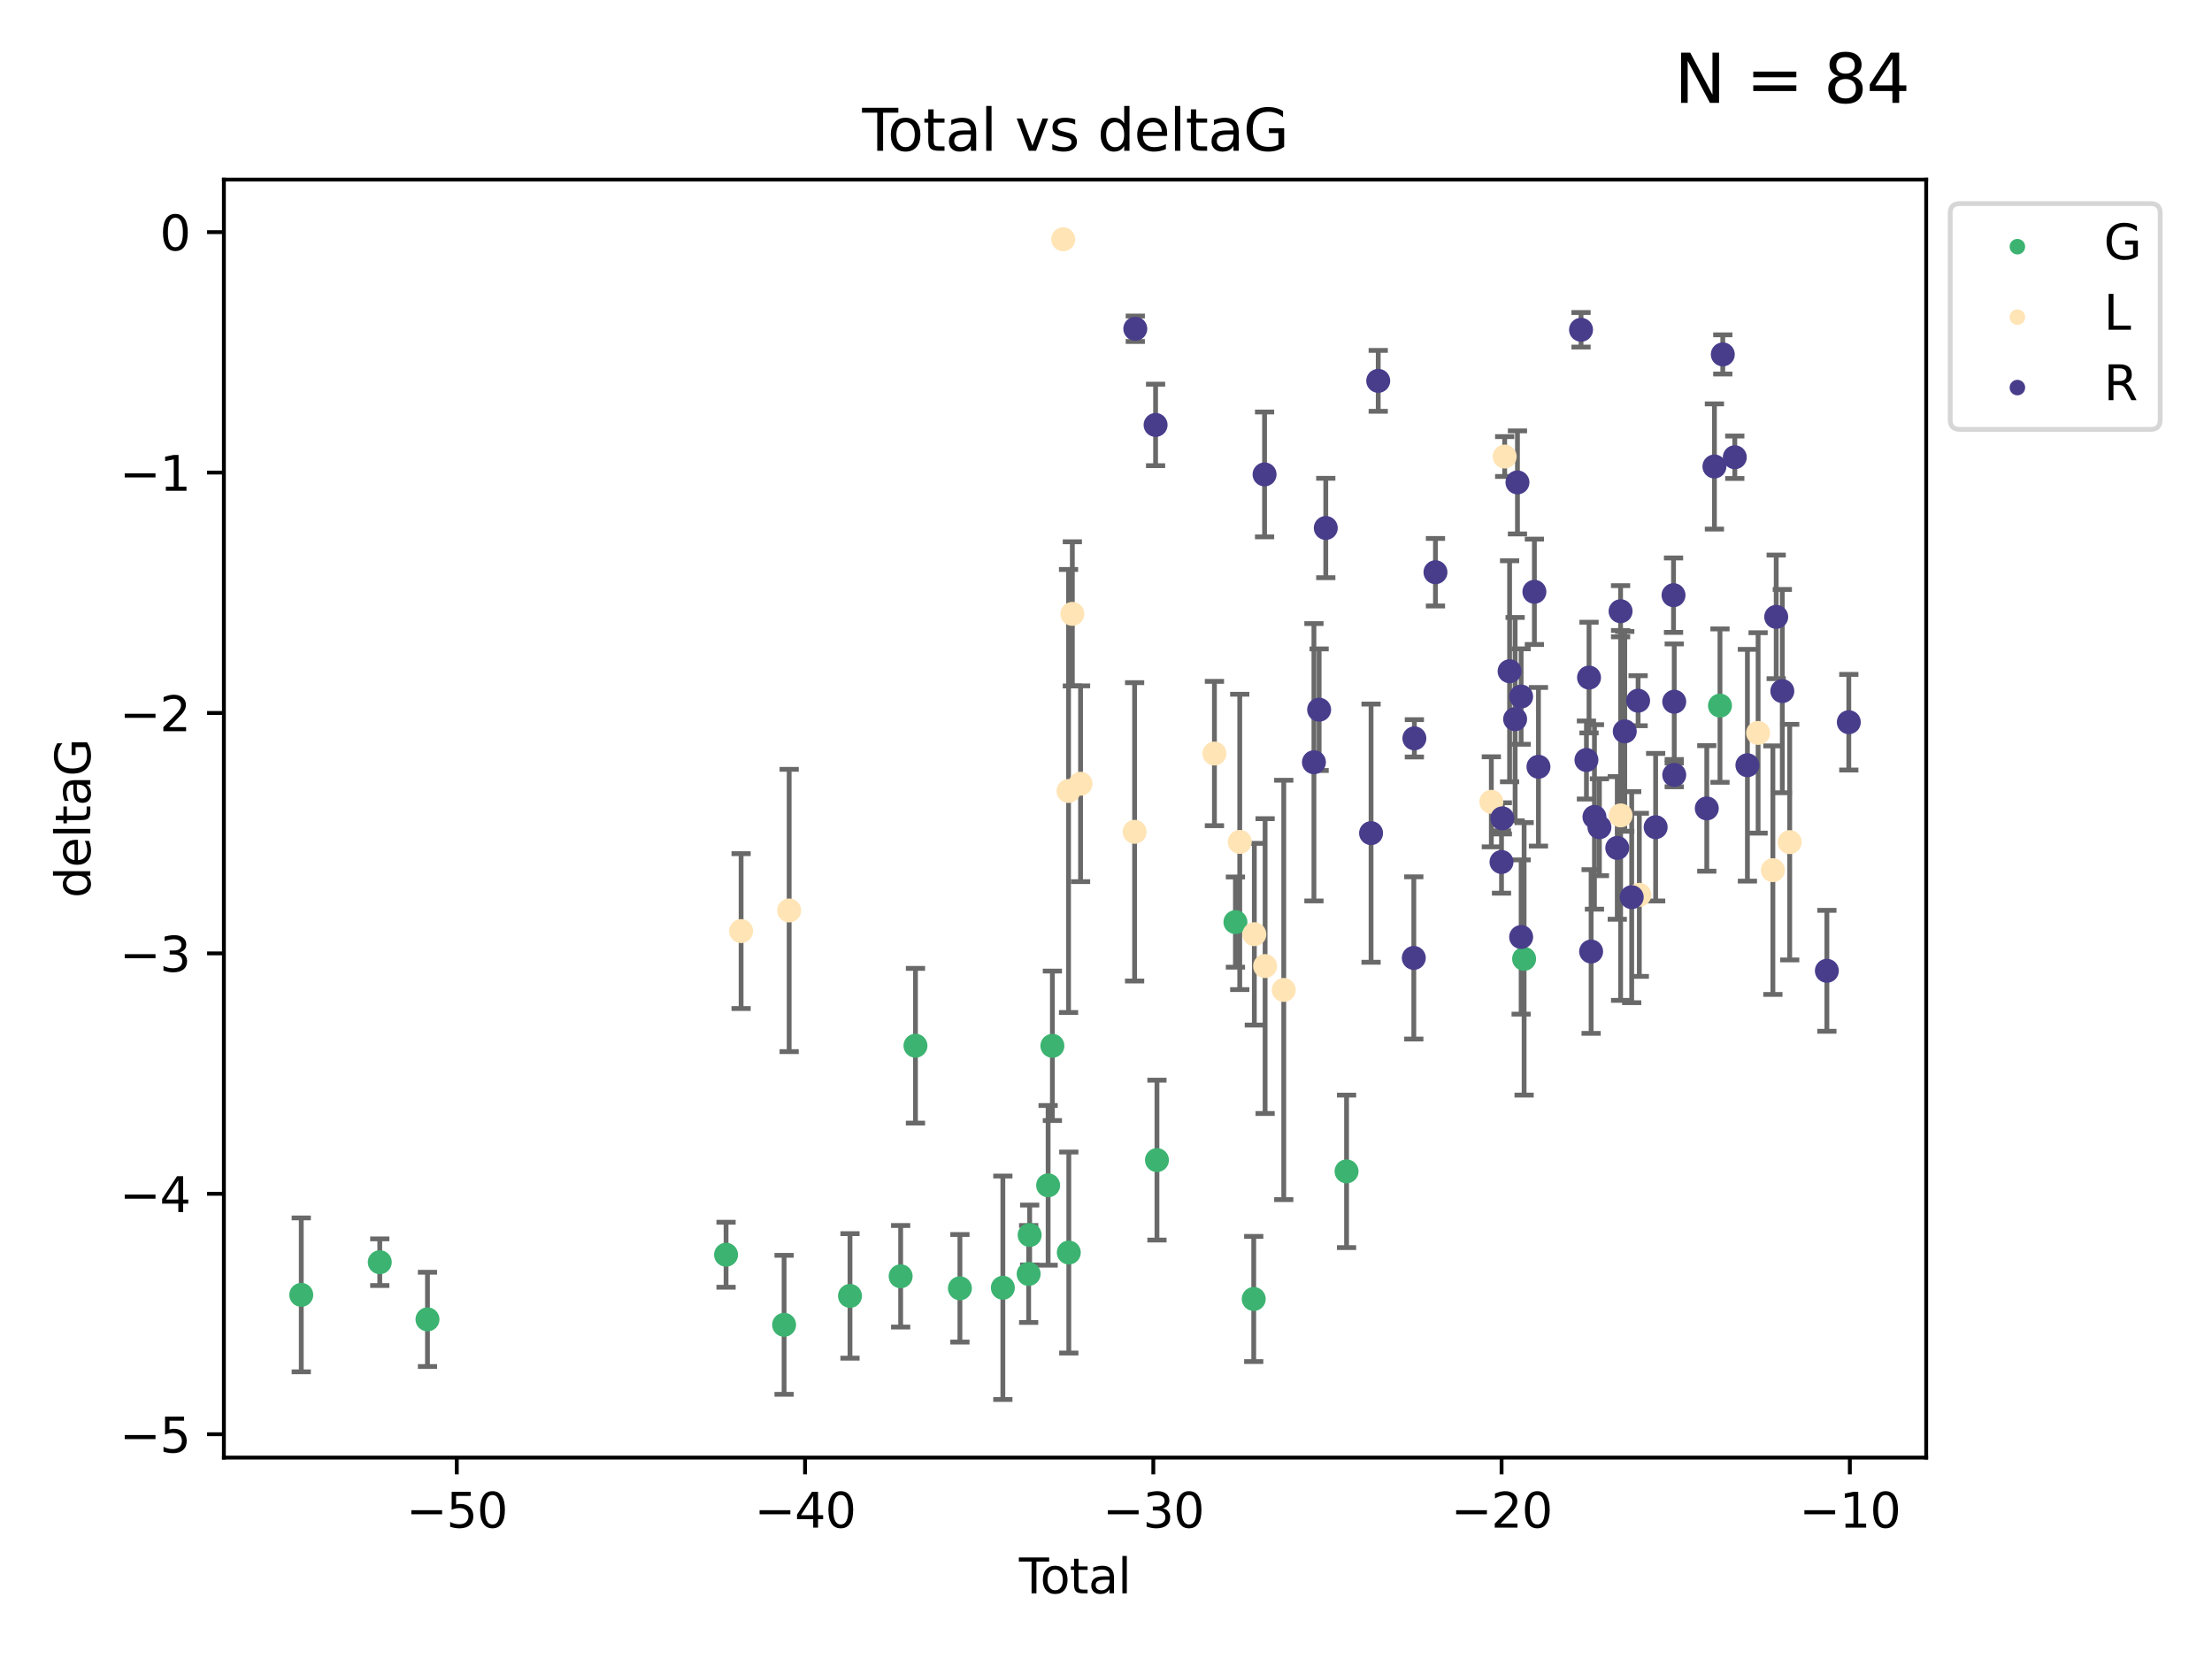 <?xml version="1.0" encoding="utf-8" standalone="no"?>
<!DOCTYPE svg PUBLIC "-//W3C//DTD SVG 1.1//EN"
  "http://www.w3.org/Graphics/SVG/1.1/DTD/svg11.dtd">
<svg xmlns:xlink="http://www.w3.org/1999/xlink" width="460.8pt" height="345.6pt" viewBox="0 0 460.8 345.6" xmlns="http://www.w3.org/2000/svg" version="1.1">
 <defs>
  <style type="text/css">*{stroke-linejoin: round; stroke-linecap: butt}</style>
 </defs>
 <g id="figure_1">
  <g id="patch_1">
   <path d="M 0 345.6 
L 460.8 345.6 
L 460.8 0 
L 0 0 
z
" style="fill: #ffffff"/>
  </g>
  <g id="axes_1">
   <g id="patch_2">
    <path d="M 46.64 303.64 
L 401.26 303.64 
L 401.26 37.411 
L 46.64 37.411 
z
" style="fill: #ffffff"/>
   </g>
   <g id="PathCollection_1">
    <defs>
     <path id="m84b1ea3a88" d="M 0 1.118 
C 0.297 1.118 0.581 1 0.791 0.791 
C 1 0.581 1.118 0.297 1.118 0 
C 1.118 -0.297 1 -0.581 0.791 -0.791 
C 0.581 -1 0.297 -1.118 0 -1.118 
C -0.297 -1.118 -0.581 -1 -0.791 -0.791 
C -1 -0.581 -1.118 -0.297 -1.118 0 
C -1.118 0.297 -1 0.581 -0.791 0.791 
C -0.581 1 -0.297 1.118 0 1.118 
z
" style="stroke: #3cb371"/>
    </defs>
    <g clip-path="url(#pfe3c65b72a)">
     <use xlink:href="#m84b1ea3a88" x="62.759" y="269.743" style="fill: #3cb371; stroke: #3cb371"/>
     <use xlink:href="#m84b1ea3a88" x="79.113" y="262.941" style="fill: #3cb371; stroke: #3cb371"/>
     <use xlink:href="#m84b1ea3a88" x="89.052" y="274.852" style="fill: #3cb371; stroke: #3cb371"/>
     <use xlink:href="#m84b1ea3a88" x="151.25" y="261.384" style="fill: #3cb371; stroke: #3cb371"/>
     <use xlink:href="#m84b1ea3a88" x="163.341" y="275.981" style="fill: #3cb371; stroke: #3cb371"/>
     <use xlink:href="#m84b1ea3a88" x="177.069" y="269.962" style="fill: #3cb371; stroke: #3cb371"/>
     <use xlink:href="#m84b1ea3a88" x="187.623" y="265.873" style="fill: #3cb371; stroke: #3cb371"/>
     <use xlink:href="#m84b1ea3a88" x="190.71" y="217.844" style="fill: #3cb371; stroke: #3cb371"/>
     <use xlink:href="#m84b1ea3a88" x="199.968" y="268.374" style="fill: #3cb371; stroke: #3cb371"/>
     <use xlink:href="#m84b1ea3a88" x="208.913" y="268.264" style="fill: #3cb371; stroke: #3cb371"/>
     <use xlink:href="#m84b1ea3a88" x="214.288" y="265.388" style="fill: #3cb371; stroke: #3cb371"/>
     <use xlink:href="#m84b1ea3a88" x="214.498" y="257.275" style="fill: #3cb371; stroke: #3cb371"/>
     <use xlink:href="#m84b1ea3a88" x="218.344" y="246.928" style="fill: #3cb371; stroke: #3cb371"/>
     <use xlink:href="#m84b1ea3a88" x="219.232" y="217.864" style="fill: #3cb371; stroke: #3cb371"/>
     <use xlink:href="#m84b1ea3a88" x="222.651" y="260.925" style="fill: #3cb371; stroke: #3cb371"/>
     <use xlink:href="#m84b1ea3a88" x="241.015" y="241.67" style="fill: #3cb371; stroke: #3cb371"/>
     <use xlink:href="#m84b1ea3a88" x="257.362" y="192.087" style="fill: #3cb371; stroke: #3cb371"/>
     <use xlink:href="#m84b1ea3a88" x="261.174" y="270.601" style="fill: #3cb371; stroke: #3cb371"/>
     <use xlink:href="#m84b1ea3a88" x="280.512" y="244.017" style="fill: #3cb371; stroke: #3cb371"/>
     <use xlink:href="#m84b1ea3a88" x="317.5" y="199.747" style="fill: #3cb371; stroke: #3cb371"/>
     <use xlink:href="#m84b1ea3a88" x="358.303" y="146.993" style="fill: #3cb371; stroke: #3cb371"/>
    </g>
   </g>
   <g id="PathCollection_2">
    <defs>
     <path id="mdd09b845f0" d="M 0 1.118 
C 0.297 1.118 0.581 1 0.791 0.791 
C 1 0.581 1.118 0.297 1.118 0 
C 1.118 -0.297 1 -0.581 0.791 -0.791 
C 0.581 -1 0.297 -1.118 0 -1.118 
C -0.297 -1.118 -0.581 -1 -0.791 -0.791 
C -1 -0.581 -1.118 -0.297 -1.118 0 
C -1.118 0.297 -1 0.581 -0.791 0.791 
C -0.581 1 -0.297 1.118 0 1.118 
z
" style="stroke: #ffe4b5"/>
    </defs>
    <g clip-path="url(#pfe3c65b72a)">
     <use xlink:href="#mdd09b845f0" x="154.385" y="193.963" style="fill: #ffe4b5; stroke: #ffe4b5"/>
     <use xlink:href="#mdd09b845f0" x="164.397" y="189.669" style="fill: #ffe4b5; stroke: #ffe4b5"/>
     <use xlink:href="#mdd09b845f0" x="221.484" y="49.844" style="fill: #ffe4b5; stroke: #ffe4b5"/>
     <use xlink:href="#mdd09b845f0" x="222.598" y="164.777" style="fill: #ffe4b5; stroke: #ffe4b5"/>
     <use xlink:href="#mdd09b845f0" x="223.388" y="127.882" style="fill: #ffe4b5; stroke: #ffe4b5"/>
     <use xlink:href="#mdd09b845f0" x="225.1" y="163.267" style="fill: #ffe4b5; stroke: #ffe4b5"/>
     <use xlink:href="#mdd09b845f0" x="236.359" y="173.285" style="fill: #ffe4b5; stroke: #ffe4b5"/>
     <use xlink:href="#mdd09b845f0" x="252.988" y="156.973" style="fill: #ffe4b5; stroke: #ffe4b5"/>
     <use xlink:href="#mdd09b845f0" x="258.261" y="175.387" style="fill: #ffe4b5; stroke: #ffe4b5"/>
     <use xlink:href="#mdd09b845f0" x="261.302" y="194.612" style="fill: #ffe4b5; stroke: #ffe4b5"/>
     <use xlink:href="#mdd09b845f0" x="263.544" y="201.253" style="fill: #ffe4b5; stroke: #ffe4b5"/>
     <use xlink:href="#mdd09b845f0" x="267.431" y="206.221" style="fill: #ffe4b5; stroke: #ffe4b5"/>
     <use xlink:href="#mdd09b845f0" x="310.673" y="167.034" style="fill: #ffe4b5; stroke: #ffe4b5"/>
     <use xlink:href="#mdd09b845f0" x="313.452" y="95.108" style="fill: #ffe4b5; stroke: #ffe4b5"/>
     <use xlink:href="#mdd09b845f0" x="337.604" y="169.864" style="fill: #ffe4b5; stroke: #ffe4b5"/>
     <use xlink:href="#mdd09b845f0" x="341.501" y="186.408" style="fill: #ffe4b5; stroke: #ffe4b5"/>
     <use xlink:href="#mdd09b845f0" x="366.245" y="152.682" style="fill: #ffe4b5; stroke: #ffe4b5"/>
     <use xlink:href="#mdd09b845f0" x="369.324" y="181.269" style="fill: #ffe4b5; stroke: #ffe4b5"/>
     <use xlink:href="#mdd09b845f0" x="372.829" y="175.429" style="fill: #ffe4b5; stroke: #ffe4b5"/>
    </g>
   </g>
   <g id="PathCollection_3">
    <defs>
     <path id="ma8a6d7f07c" d="M 0 1.118 
C 0.297 1.118 0.581 1 0.791 0.791 
C 1 0.581 1.118 0.297 1.118 0 
C 1.118 -0.297 1 -0.581 0.791 -0.791 
C 0.581 -1 0.297 -1.118 0 -1.118 
C -0.297 -1.118 -0.581 -1 -0.791 -0.791 
C -1 -0.581 -1.118 -0.297 -1.118 0 
C -1.118 0.297 -1 0.581 -0.791 0.791 
C -0.581 1 -0.297 1.118 0 1.118 
z
" style="stroke: #483d8b"/>
    </defs>
    <g clip-path="url(#pfe3c65b72a)">
     <use xlink:href="#ma8a6d7f07c" x="236.503" y="68.484" style="fill: #483d8b; stroke: #483d8b"/>
     <use xlink:href="#ma8a6d7f07c" x="240.73" y="88.522" style="fill: #483d8b; stroke: #483d8b"/>
     <use xlink:href="#ma8a6d7f07c" x="263.433" y="98.829" style="fill: #483d8b; stroke: #483d8b"/>
     <use xlink:href="#ma8a6d7f07c" x="273.716" y="158.788" style="fill: #483d8b; stroke: #483d8b"/>
     <use xlink:href="#ma8a6d7f07c" x="274.799" y="147.842" style="fill: #483d8b; stroke: #483d8b"/>
     <use xlink:href="#ma8a6d7f07c" x="276.185" y="109.988" style="fill: #483d8b; stroke: #483d8b"/>
     <use xlink:href="#ma8a6d7f07c" x="285.617" y="173.56" style="fill: #483d8b; stroke: #483d8b"/>
     <use xlink:href="#ma8a6d7f07c" x="287.11" y="79.336" style="fill: #483d8b; stroke: #483d8b"/>
     <use xlink:href="#ma8a6d7f07c" x="294.52" y="199.552" style="fill: #483d8b; stroke: #483d8b"/>
     <use xlink:href="#ma8a6d7f07c" x="294.639" y="153.808" style="fill: #483d8b; stroke: #483d8b"/>
     <use xlink:href="#ma8a6d7f07c" x="299.033" y="119.203" style="fill: #483d8b; stroke: #483d8b"/>
     <use xlink:href="#ma8a6d7f07c" x="312.79" y="179.566" style="fill: #483d8b; stroke: #483d8b"/>
     <use xlink:href="#ma8a6d7f07c" x="312.963" y="170.48" style="fill: #483d8b; stroke: #483d8b"/>
     <use xlink:href="#ma8a6d7f07c" x="314.476" y="139.834" style="fill: #483d8b; stroke: #483d8b"/>
     <use xlink:href="#ma8a6d7f07c" x="315.628" y="149.808" style="fill: #483d8b; stroke: #483d8b"/>
     <use xlink:href="#ma8a6d7f07c" x="316.115" y="100.493" style="fill: #483d8b; stroke: #483d8b"/>
     <use xlink:href="#ma8a6d7f07c" x="316.88" y="145.105" style="fill: #483d8b; stroke: #483d8b"/>
     <use xlink:href="#ma8a6d7f07c" x="316.882" y="195.195" style="fill: #483d8b; stroke: #483d8b"/>
     <use xlink:href="#ma8a6d7f07c" x="319.642" y="123.281" style="fill: #483d8b; stroke: #483d8b"/>
     <use xlink:href="#ma8a6d7f07c" x="320.488" y="159.732" style="fill: #483d8b; stroke: #483d8b"/>
     <use xlink:href="#ma8a6d7f07c" x="329.358" y="68.697" style="fill: #483d8b; stroke: #483d8b"/>
     <use xlink:href="#ma8a6d7f07c" x="330.484" y="158.322" style="fill: #483d8b; stroke: #483d8b"/>
     <use xlink:href="#ma8a6d7f07c" x="331.025" y="141.152" style="fill: #483d8b; stroke: #483d8b"/>
     <use xlink:href="#ma8a6d7f07c" x="331.459" y="198.218" style="fill: #483d8b; stroke: #483d8b"/>
     <use xlink:href="#ma8a6d7f07c" x="332.155" y="170.178" style="fill: #483d8b; stroke: #483d8b"/>
     <use xlink:href="#ma8a6d7f07c" x="333.187" y="172.33" style="fill: #483d8b; stroke: #483d8b"/>
     <use xlink:href="#ma8a6d7f07c" x="336.907" y="176.64" style="fill: #483d8b; stroke: #483d8b"/>
     <use xlink:href="#ma8a6d7f07c" x="337.596" y="127.33" style="fill: #483d8b; stroke: #483d8b"/>
     <use xlink:href="#ma8a6d7f07c" x="338.468" y="152.358" style="fill: #483d8b; stroke: #483d8b"/>
     <use xlink:href="#ma8a6d7f07c" x="339.912" y="186.896" style="fill: #483d8b; stroke: #483d8b"/>
     <use xlink:href="#ma8a6d7f07c" x="341.248" y="145.97" style="fill: #483d8b; stroke: #483d8b"/>
     <use xlink:href="#ma8a6d7f07c" x="344.903" y="172.321" style="fill: #483d8b; stroke: #483d8b"/>
     <use xlink:href="#ma8a6d7f07c" x="348.627" y="123.986" style="fill: #483d8b; stroke: #483d8b"/>
     <use xlink:href="#ma8a6d7f07c" x="348.774" y="161.428" style="fill: #483d8b; stroke: #483d8b"/>
     <use xlink:href="#ma8a6d7f07c" x="348.775" y="146.181" style="fill: #483d8b; stroke: #483d8b"/>
     <use xlink:href="#ma8a6d7f07c" x="355.554" y="168.407" style="fill: #483d8b; stroke: #483d8b"/>
     <use xlink:href="#ma8a6d7f07c" x="357.146" y="97.176" style="fill: #483d8b; stroke: #483d8b"/>
     <use xlink:href="#ma8a6d7f07c" x="358.89" y="73.83" style="fill: #483d8b; stroke: #483d8b"/>
     <use xlink:href="#ma8a6d7f07c" x="361.389" y="95.253" style="fill: #483d8b; stroke: #483d8b"/>
     <use xlink:href="#ma8a6d7f07c" x="364.017" y="159.412" style="fill: #483d8b; stroke: #483d8b"/>
     <use xlink:href="#ma8a6d7f07c" x="370.016" y="128.503" style="fill: #483d8b; stroke: #483d8b"/>
     <use xlink:href="#ma8a6d7f07c" x="371.288" y="143.969" style="fill: #483d8b; stroke: #483d8b"/>
     <use xlink:href="#ma8a6d7f07c" x="380.571" y="202.235" style="fill: #483d8b; stroke: #483d8b"/>
     <use xlink:href="#ma8a6d7f07c" x="385.141" y="150.447" style="fill: #483d8b; stroke: #483d8b"/>
    </g>
   </g>
   <g id="matplotlib.axis_1">
    <g id="xtick_1">
     <g id="line2d_1">
      <defs>
       <path id="m6bf270ee4e" d="M 0 0 
L 0 3.5 
" style="stroke: #000000; stroke-width: 0.8"/>
      </defs>
      <g>
       <use xlink:href="#m6bf270ee4e" x="95.158" y="303.64" style="stroke: #000000; stroke-width: 0.8"/>
      </g>
     </g>
     <g id="text_1">
      <!-- −50 -->
      <g transform="translate(84.605 318.238)scale(0.1 -0.1)">
       <defs>
        <path id="DejaVuSans-2212" d="M 678 2272 
L 4684 2272 
L 4684 1741 
L 678 1741 
L 678 2272 
z
" transform="scale(0.016)"/>
        <path id="DejaVuSans-35" d="M 691 4666 
L 3169 4666 
L 3169 4134 
L 1269 4134 
L 1269 2991 
Q 1406 3038 1543 3061 
Q 1681 3084 1819 3084 
Q 2600 3084 3056 2656 
Q 3513 2228 3513 1497 
Q 3513 744 3044 326 
Q 2575 -91 1722 -91 
Q 1428 -91 1123 -41 
Q 819 9 494 109 
L 494 744 
Q 775 591 1075 516 
Q 1375 441 1709 441 
Q 2250 441 2565 725 
Q 2881 1009 2881 1497 
Q 2881 1984 2565 2268 
Q 2250 2553 1709 2553 
Q 1456 2553 1204 2497 
Q 953 2441 691 2322 
L 691 4666 
z
" transform="scale(0.016)"/>
        <path id="DejaVuSans-30" d="M 2034 4250 
Q 1547 4250 1301 3770 
Q 1056 3291 1056 2328 
Q 1056 1369 1301 889 
Q 1547 409 2034 409 
Q 2525 409 2770 889 
Q 3016 1369 3016 2328 
Q 3016 3291 2770 3770 
Q 2525 4250 2034 4250 
z
M 2034 4750 
Q 2819 4750 3233 4129 
Q 3647 3509 3647 2328 
Q 3647 1150 3233 529 
Q 2819 -91 2034 -91 
Q 1250 -91 836 529 
Q 422 1150 422 2328 
Q 422 3509 836 4129 
Q 1250 4750 2034 4750 
z
" transform="scale(0.016)"/>
       </defs>
       <use xlink:href="#DejaVuSans-2212"/>
       <use xlink:href="#DejaVuSans-35" x="83.789"/>
       <use xlink:href="#DejaVuSans-30" x="147.412"/>
      </g>
     </g>
    </g>
    <g id="xtick_2">
     <g id="line2d_2">
      <g>
       <use xlink:href="#m6bf270ee4e" x="167.707" y="303.64" style="stroke: #000000; stroke-width: 0.8"/>
      </g>
     </g>
     <g id="text_2">
      <!-- −40 -->
      <g transform="translate(157.155 318.238)scale(0.1 -0.1)">
       <defs>
        <path id="DejaVuSans-34" d="M 2419 4116 
L 825 1625 
L 2419 1625 
L 2419 4116 
z
M 2253 4666 
L 3047 4666 
L 3047 1625 
L 3713 1625 
L 3713 1100 
L 3047 1100 
L 3047 0 
L 2419 0 
L 2419 1100 
L 313 1100 
L 313 1709 
L 2253 4666 
z
" transform="scale(0.016)"/>
       </defs>
       <use xlink:href="#DejaVuSans-2212"/>
       <use xlink:href="#DejaVuSans-34" x="83.789"/>
       <use xlink:href="#DejaVuSans-30" x="147.412"/>
      </g>
     </g>
    </g>
    <g id="xtick_3">
     <g id="line2d_3">
      <g>
       <use xlink:href="#m6bf270ee4e" x="240.257" y="303.64" style="stroke: #000000; stroke-width: 0.8"/>
      </g>
     </g>
     <g id="text_3">
      <!-- −30 -->
      <g transform="translate(229.704 318.238)scale(0.1 -0.1)">
       <defs>
        <path id="DejaVuSans-33" d="M 2597 2516 
Q 3050 2419 3304 2112 
Q 3559 1806 3559 1356 
Q 3559 666 3084 287 
Q 2609 -91 1734 -91 
Q 1441 -91 1130 -33 
Q 819 25 488 141 
L 488 750 
Q 750 597 1062 519 
Q 1375 441 1716 441 
Q 2309 441 2620 675 
Q 2931 909 2931 1356 
Q 2931 1769 2642 2001 
Q 2353 2234 1838 2234 
L 1294 2234 
L 1294 2753 
L 1863 2753 
Q 2328 2753 2575 2939 
Q 2822 3125 2822 3475 
Q 2822 3834 2567 4026 
Q 2313 4219 1838 4219 
Q 1578 4219 1281 4162 
Q 984 4106 628 3988 
L 628 4550 
Q 988 4650 1302 4700 
Q 1616 4750 1894 4750 
Q 2613 4750 3031 4423 
Q 3450 4097 3450 3541 
Q 3450 3153 3228 2886 
Q 3006 2619 2597 2516 
z
" transform="scale(0.016)"/>
       </defs>
       <use xlink:href="#DejaVuSans-2212"/>
       <use xlink:href="#DejaVuSans-33" x="83.789"/>
       <use xlink:href="#DejaVuSans-30" x="147.412"/>
      </g>
     </g>
    </g>
    <g id="xtick_4">
     <g id="line2d_4">
      <g>
       <use xlink:href="#m6bf270ee4e" x="312.806" y="303.64" style="stroke: #000000; stroke-width: 0.8"/>
      </g>
     </g>
     <g id="text_4">
      <!-- −20 -->
      <g transform="translate(302.254 318.238)scale(0.1 -0.1)">
       <defs>
        <path id="DejaVuSans-32" d="M 1228 531 
L 3431 531 
L 3431 0 
L 469 0 
L 469 531 
Q 828 903 1448 1529 
Q 2069 2156 2228 2338 
Q 2531 2678 2651 2914 
Q 2772 3150 2772 3378 
Q 2772 3750 2511 3984 
Q 2250 4219 1831 4219 
Q 1534 4219 1204 4116 
Q 875 4013 500 3803 
L 500 4441 
Q 881 4594 1212 4672 
Q 1544 4750 1819 4750 
Q 2544 4750 2975 4387 
Q 3406 4025 3406 3419 
Q 3406 3131 3298 2873 
Q 3191 2616 2906 2266 
Q 2828 2175 2409 1742 
Q 1991 1309 1228 531 
z
" transform="scale(0.016)"/>
       </defs>
       <use xlink:href="#DejaVuSans-2212"/>
       <use xlink:href="#DejaVuSans-32" x="83.789"/>
       <use xlink:href="#DejaVuSans-30" x="147.412"/>
      </g>
     </g>
    </g>
    <g id="xtick_5">
     <g id="line2d_5">
      <g>
       <use xlink:href="#m6bf270ee4e" x="385.356" y="303.64" style="stroke: #000000; stroke-width: 0.8"/>
      </g>
     </g>
     <g id="text_5">
      <!-- −10 -->
      <g transform="translate(374.803 318.238)scale(0.1 -0.1)">
       <defs>
        <path id="DejaVuSans-31" d="M 794 531 
L 1825 531 
L 1825 4091 
L 703 3866 
L 703 4441 
L 1819 4666 
L 2450 4666 
L 2450 531 
L 3481 531 
L 3481 0 
L 794 0 
L 794 531 
z
" transform="scale(0.016)"/>
       </defs>
       <use xlink:href="#DejaVuSans-2212"/>
       <use xlink:href="#DejaVuSans-31" x="83.789"/>
       <use xlink:href="#DejaVuSans-30" x="147.412"/>
      </g>
     </g>
    </g>
    <g id="text_6">
     <!-- Total -->
     <g transform="translate(212.273 331.917)scale(0.1 -0.1)">
      <defs>
       <path id="DejaVuSans-54" d="M -19 4666 
L 3928 4666 
L 3928 4134 
L 2272 4134 
L 2272 0 
L 1638 0 
L 1638 4134 
L -19 4134 
L -19 4666 
z
" transform="scale(0.016)"/>
       <path id="DejaVuSans-6f" d="M 1959 3097 
Q 1497 3097 1228 2736 
Q 959 2375 959 1747 
Q 959 1119 1226 758 
Q 1494 397 1959 397 
Q 2419 397 2687 759 
Q 2956 1122 2956 1747 
Q 2956 2369 2687 2733 
Q 2419 3097 1959 3097 
z
M 1959 3584 
Q 2709 3584 3137 3096 
Q 3566 2609 3566 1747 
Q 3566 888 3137 398 
Q 2709 -91 1959 -91 
Q 1206 -91 779 398 
Q 353 888 353 1747 
Q 353 2609 779 3096 
Q 1206 3584 1959 3584 
z
" transform="scale(0.016)"/>
       <path id="DejaVuSans-74" d="M 1172 4494 
L 1172 3500 
L 2356 3500 
L 2356 3053 
L 1172 3053 
L 1172 1153 
Q 1172 725 1289 603 
Q 1406 481 1766 481 
L 2356 481 
L 2356 0 
L 1766 0 
Q 1100 0 847 248 
Q 594 497 594 1153 
L 594 3053 
L 172 3053 
L 172 3500 
L 594 3500 
L 594 4494 
L 1172 4494 
z
" transform="scale(0.016)"/>
       <path id="DejaVuSans-61" d="M 2194 1759 
Q 1497 1759 1228 1600 
Q 959 1441 959 1056 
Q 959 750 1161 570 
Q 1363 391 1709 391 
Q 2188 391 2477 730 
Q 2766 1069 2766 1631 
L 2766 1759 
L 2194 1759 
z
M 3341 1997 
L 3341 0 
L 2766 0 
L 2766 531 
Q 2569 213 2275 61 
Q 1981 -91 1556 -91 
Q 1019 -91 701 211 
Q 384 513 384 1019 
Q 384 1609 779 1909 
Q 1175 2209 1959 2209 
L 2766 2209 
L 2766 2266 
Q 2766 2663 2505 2880 
Q 2244 3097 1772 3097 
Q 1472 3097 1187 3025 
Q 903 2953 641 2809 
L 641 3341 
Q 956 3463 1253 3523 
Q 1550 3584 1831 3584 
Q 2591 3584 2966 3190 
Q 3341 2797 3341 1997 
z
" transform="scale(0.016)"/>
       <path id="DejaVuSans-6c" d="M 603 4863 
L 1178 4863 
L 1178 0 
L 603 0 
L 603 4863 
z
" transform="scale(0.016)"/>
      </defs>
      <use xlink:href="#DejaVuSans-54"/>
      <use xlink:href="#DejaVuSans-6f" x="44.084"/>
      <use xlink:href="#DejaVuSans-74" x="105.266"/>
      <use xlink:href="#DejaVuSans-61" x="144.475"/>
      <use xlink:href="#DejaVuSans-6c" x="205.754"/>
     </g>
    </g>
   </g>
   <g id="matplotlib.axis_2">
    <g id="ytick_1">
     <g id="line2d_6">
      <defs>
       <path id="m4823c35518" d="M 0 0 
L -3.5 0 
" style="stroke: #000000; stroke-width: 0.8"/>
      </defs>
      <g>
       <use xlink:href="#m4823c35518" x="46.64" y="298.777" style="stroke: #000000; stroke-width: 0.8"/>
      </g>
     </g>
     <g id="text_7">
      <!-- −5 -->
      <g transform="translate(24.898 302.577)scale(0.1 -0.1)">
       <use xlink:href="#DejaVuSans-2212"/>
       <use xlink:href="#DejaVuSans-35" x="83.789"/>
      </g>
     </g>
    </g>
    <g id="ytick_2">
     <g id="line2d_7">
      <g>
       <use xlink:href="#m4823c35518" x="46.64" y="248.693" style="stroke: #000000; stroke-width: 0.8"/>
      </g>
     </g>
     <g id="text_8">
      <!-- −4 -->
      <g transform="translate(24.898 252.493)scale(0.1 -0.1)">
       <use xlink:href="#DejaVuSans-2212"/>
       <use xlink:href="#DejaVuSans-34" x="83.789"/>
      </g>
     </g>
    </g>
    <g id="ytick_3">
     <g id="line2d_8">
      <g>
       <use xlink:href="#m4823c35518" x="46.64" y="198.609" style="stroke: #000000; stroke-width: 0.8"/>
      </g>
     </g>
     <g id="text_9">
      <!-- −3 -->
      <g transform="translate(24.898 202.409)scale(0.1 -0.1)">
       <use xlink:href="#DejaVuSans-2212"/>
       <use xlink:href="#DejaVuSans-33" x="83.789"/>
      </g>
     </g>
    </g>
    <g id="ytick_4">
     <g id="line2d_9">
      <g>
       <use xlink:href="#m4823c35518" x="46.64" y="148.525" style="stroke: #000000; stroke-width: 0.8"/>
      </g>
     </g>
     <g id="text_10">
      <!-- −2 -->
      <g transform="translate(24.898 152.325)scale(0.1 -0.1)">
       <use xlink:href="#DejaVuSans-2212"/>
       <use xlink:href="#DejaVuSans-32" x="83.789"/>
      </g>
     </g>
    </g>
    <g id="ytick_5">
     <g id="line2d_10">
      <g>
       <use xlink:href="#m4823c35518" x="46.64" y="98.441" style="stroke: #000000; stroke-width: 0.8"/>
      </g>
     </g>
     <g id="text_11">
      <!-- −1 -->
      <g transform="translate(24.898 102.241)scale(0.1 -0.1)">
       <use xlink:href="#DejaVuSans-2212"/>
       <use xlink:href="#DejaVuSans-31" x="83.789"/>
      </g>
     </g>
    </g>
    <g id="ytick_6">
     <g id="line2d_11">
      <g>
       <use xlink:href="#m4823c35518" x="46.64" y="48.357" style="stroke: #000000; stroke-width: 0.8"/>
      </g>
     </g>
     <g id="text_12">
      <!-- 0 -->
      <g transform="translate(33.278 52.157)scale(0.1 -0.1)">
       <use xlink:href="#DejaVuSans-30"/>
      </g>
     </g>
    </g>
    <g id="text_13">
     <!-- deltaG -->
     <g transform="translate(18.818 187.064)rotate(-90)scale(0.1 -0.1)">
      <defs>
       <path id="DejaVuSans-64" d="M 2906 2969 
L 2906 4863 
L 3481 4863 
L 3481 0 
L 2906 0 
L 2906 525 
Q 2725 213 2448 61 
Q 2172 -91 1784 -91 
Q 1150 -91 751 415 
Q 353 922 353 1747 
Q 353 2572 751 3078 
Q 1150 3584 1784 3584 
Q 2172 3584 2448 3432 
Q 2725 3281 2906 2969 
z
M 947 1747 
Q 947 1113 1208 752 
Q 1469 391 1925 391 
Q 2381 391 2643 752 
Q 2906 1113 2906 1747 
Q 2906 2381 2643 2742 
Q 2381 3103 1925 3103 
Q 1469 3103 1208 2742 
Q 947 2381 947 1747 
z
" transform="scale(0.016)"/>
       <path id="DejaVuSans-65" d="M 3597 1894 
L 3597 1613 
L 953 1613 
Q 991 1019 1311 708 
Q 1631 397 2203 397 
Q 2534 397 2845 478 
Q 3156 559 3463 722 
L 3463 178 
Q 3153 47 2828 -22 
Q 2503 -91 2169 -91 
Q 1331 -91 842 396 
Q 353 884 353 1716 
Q 353 2575 817 3079 
Q 1281 3584 2069 3584 
Q 2775 3584 3186 3129 
Q 3597 2675 3597 1894 
z
M 3022 2063 
Q 3016 2534 2758 2815 
Q 2500 3097 2075 3097 
Q 1594 3097 1305 2825 
Q 1016 2553 972 2059 
L 3022 2063 
z
" transform="scale(0.016)"/>
       <path id="DejaVuSans-47" d="M 3809 666 
L 3809 1919 
L 2778 1919 
L 2778 2438 
L 4434 2438 
L 4434 434 
Q 4069 175 3628 42 
Q 3188 -91 2688 -91 
Q 1594 -91 976 548 
Q 359 1188 359 2328 
Q 359 3472 976 4111 
Q 1594 4750 2688 4750 
Q 3144 4750 3555 4637 
Q 3966 4525 4313 4306 
L 4313 3634 
Q 3963 3931 3569 4081 
Q 3175 4231 2741 4231 
Q 1884 4231 1454 3753 
Q 1025 3275 1025 2328 
Q 1025 1384 1454 906 
Q 1884 428 2741 428 
Q 3075 428 3337 486 
Q 3600 544 3809 666 
z
" transform="scale(0.016)"/>
      </defs>
      <use xlink:href="#DejaVuSans-64"/>
      <use xlink:href="#DejaVuSans-65" x="63.477"/>
      <use xlink:href="#DejaVuSans-6c" x="125"/>
      <use xlink:href="#DejaVuSans-74" x="152.783"/>
      <use xlink:href="#DejaVuSans-61" x="191.992"/>
      <use xlink:href="#DejaVuSans-47" x="253.271"/>
     </g>
    </g>
   </g>
   <g id="LineCollection_1">
    <path d="M 62.759 285.772 
L 62.759 253.715 
" clip-path="url(#pfe3c65b72a)" style="fill: none; stroke: #696969"/>
    <path d="M 79.113 267.802 
L 79.113 258.079 
" clip-path="url(#pfe3c65b72a)" style="fill: none; stroke: #696969"/>
    <path d="M 89.052 284.67 
L 89.052 265.033 
" clip-path="url(#pfe3c65b72a)" style="fill: none; stroke: #696969"/>
    <path d="M 151.25 268.157 
L 151.25 254.61 
" clip-path="url(#pfe3c65b72a)" style="fill: none; stroke: #696969"/>
    <path d="M 163.341 290.456 
L 163.341 261.506 
" clip-path="url(#pfe3c65b72a)" style="fill: none; stroke: #696969"/>
    <path d="M 177.069 282.93 
L 177.069 256.993 
" clip-path="url(#pfe3c65b72a)" style="fill: none; stroke: #696969"/>
    <path d="M 187.623 276.45 
L 187.623 255.296 
" clip-path="url(#pfe3c65b72a)" style="fill: none; stroke: #696969"/>
    <path d="M 190.71 233.954 
L 190.71 201.734 
" clip-path="url(#pfe3c65b72a)" style="fill: none; stroke: #696969"/>
    <path d="M 199.968 279.576 
L 199.968 257.173 
" clip-path="url(#pfe3c65b72a)" style="fill: none; stroke: #696969"/>
    <path d="M 208.913 291.539 
L 208.913 244.989 
" clip-path="url(#pfe3c65b72a)" style="fill: none; stroke: #696969"/>
    <path d="M 214.288 275.487 
L 214.288 255.289 
" clip-path="url(#pfe3c65b72a)" style="fill: none; stroke: #696969"/>
    <path d="M 214.498 263.511 
L 214.498 251.039 
" clip-path="url(#pfe3c65b72a)" style="fill: none; stroke: #696969"/>
    <path d="M 218.344 263.558 
L 218.344 230.298 
" clip-path="url(#pfe3c65b72a)" style="fill: none; stroke: #696969"/>
    <path d="M 219.232 233.433 
L 219.232 202.294 
" clip-path="url(#pfe3c65b72a)" style="fill: none; stroke: #696969"/>
    <path d="M 222.651 281.862 
L 222.651 239.989 
" clip-path="url(#pfe3c65b72a)" style="fill: none; stroke: #696969"/>
    <path d="M 241.015 258.322 
L 241.015 225.017 
" clip-path="url(#pfe3c65b72a)" style="fill: none; stroke: #696969"/>
    <path d="M 257.362 201.481 
L 257.362 182.694 
" clip-path="url(#pfe3c65b72a)" style="fill: none; stroke: #696969"/>
    <path d="M 261.174 283.638 
L 261.174 257.563 
" clip-path="url(#pfe3c65b72a)" style="fill: none; stroke: #696969"/>
    <path d="M 280.512 259.9 
L 280.512 228.135 
" clip-path="url(#pfe3c65b72a)" style="fill: none; stroke: #696969"/>
    <path d="M 317.5 228.126 
L 317.5 171.368 
" clip-path="url(#pfe3c65b72a)" style="fill: none; stroke: #696969"/>
    <path d="M 358.303 162.971 
L 358.303 131.014 
" clip-path="url(#pfe3c65b72a)" style="fill: none; stroke: #696969"/>
   </g>
   <g id="line2d_12">
    <defs>
     <path id="m50623ef3cb" d="M 2 0 
L -2 -0 
" style="stroke: #696969"/>
    </defs>
    <g clip-path="url(#pfe3c65b72a)">
     <use xlink:href="#m50623ef3cb" x="62.759" y="285.772" style="fill: #696969; stroke: #696969"/>
     <use xlink:href="#m50623ef3cb" x="79.113" y="267.802" style="fill: #696969; stroke: #696969"/>
     <use xlink:href="#m50623ef3cb" x="89.052" y="284.67" style="fill: #696969; stroke: #696969"/>
     <use xlink:href="#m50623ef3cb" x="151.25" y="268.157" style="fill: #696969; stroke: #696969"/>
     <use xlink:href="#m50623ef3cb" x="163.341" y="290.456" style="fill: #696969; stroke: #696969"/>
     <use xlink:href="#m50623ef3cb" x="177.069" y="282.93" style="fill: #696969; stroke: #696969"/>
     <use xlink:href="#m50623ef3cb" x="187.623" y="276.45" style="fill: #696969; stroke: #696969"/>
     <use xlink:href="#m50623ef3cb" x="190.71" y="233.954" style="fill: #696969; stroke: #696969"/>
     <use xlink:href="#m50623ef3cb" x="199.968" y="279.576" style="fill: #696969; stroke: #696969"/>
     <use xlink:href="#m50623ef3cb" x="208.913" y="291.539" style="fill: #696969; stroke: #696969"/>
     <use xlink:href="#m50623ef3cb" x="214.288" y="275.487" style="fill: #696969; stroke: #696969"/>
     <use xlink:href="#m50623ef3cb" x="214.498" y="263.511" style="fill: #696969; stroke: #696969"/>
     <use xlink:href="#m50623ef3cb" x="218.344" y="263.558" style="fill: #696969; stroke: #696969"/>
     <use xlink:href="#m50623ef3cb" x="219.232" y="233.433" style="fill: #696969; stroke: #696969"/>
     <use xlink:href="#m50623ef3cb" x="222.651" y="281.862" style="fill: #696969; stroke: #696969"/>
     <use xlink:href="#m50623ef3cb" x="241.015" y="258.322" style="fill: #696969; stroke: #696969"/>
     <use xlink:href="#m50623ef3cb" x="257.362" y="201.481" style="fill: #696969; stroke: #696969"/>
     <use xlink:href="#m50623ef3cb" x="261.174" y="283.638" style="fill: #696969; stroke: #696969"/>
     <use xlink:href="#m50623ef3cb" x="280.512" y="259.9" style="fill: #696969; stroke: #696969"/>
     <use xlink:href="#m50623ef3cb" x="317.5" y="228.126" style="fill: #696969; stroke: #696969"/>
     <use xlink:href="#m50623ef3cb" x="358.303" y="162.971" style="fill: #696969; stroke: #696969"/>
    </g>
   </g>
   <g id="line2d_13">
    <g clip-path="url(#pfe3c65b72a)">
     <use xlink:href="#m50623ef3cb" x="62.759" y="253.715" style="fill: #696969; stroke: #696969"/>
     <use xlink:href="#m50623ef3cb" x="79.113" y="258.079" style="fill: #696969; stroke: #696969"/>
     <use xlink:href="#m50623ef3cb" x="89.052" y="265.033" style="fill: #696969; stroke: #696969"/>
     <use xlink:href="#m50623ef3cb" x="151.25" y="254.61" style="fill: #696969; stroke: #696969"/>
     <use xlink:href="#m50623ef3cb" x="163.341" y="261.506" style="fill: #696969; stroke: #696969"/>
     <use xlink:href="#m50623ef3cb" x="177.069" y="256.993" style="fill: #696969; stroke: #696969"/>
     <use xlink:href="#m50623ef3cb" x="187.623" y="255.296" style="fill: #696969; stroke: #696969"/>
     <use xlink:href="#m50623ef3cb" x="190.71" y="201.734" style="fill: #696969; stroke: #696969"/>
     <use xlink:href="#m50623ef3cb" x="199.968" y="257.173" style="fill: #696969; stroke: #696969"/>
     <use xlink:href="#m50623ef3cb" x="208.913" y="244.989" style="fill: #696969; stroke: #696969"/>
     <use xlink:href="#m50623ef3cb" x="214.288" y="255.289" style="fill: #696969; stroke: #696969"/>
     <use xlink:href="#m50623ef3cb" x="214.498" y="251.039" style="fill: #696969; stroke: #696969"/>
     <use xlink:href="#m50623ef3cb" x="218.344" y="230.298" style="fill: #696969; stroke: #696969"/>
     <use xlink:href="#m50623ef3cb" x="219.232" y="202.294" style="fill: #696969; stroke: #696969"/>
     <use xlink:href="#m50623ef3cb" x="222.651" y="239.989" style="fill: #696969; stroke: #696969"/>
     <use xlink:href="#m50623ef3cb" x="241.015" y="225.017" style="fill: #696969; stroke: #696969"/>
     <use xlink:href="#m50623ef3cb" x="257.362" y="182.694" style="fill: #696969; stroke: #696969"/>
     <use xlink:href="#m50623ef3cb" x="261.174" y="257.563" style="fill: #696969; stroke: #696969"/>
     <use xlink:href="#m50623ef3cb" x="280.512" y="228.135" style="fill: #696969; stroke: #696969"/>
     <use xlink:href="#m50623ef3cb" x="317.5" y="171.368" style="fill: #696969; stroke: #696969"/>
     <use xlink:href="#m50623ef3cb" x="358.303" y="131.014" style="fill: #696969; stroke: #696969"/>
    </g>
   </g>
   <g id="LineCollection_2">
    <path d="M 154.385 210.096 
L 154.385 177.831 
" clip-path="url(#pfe3c65b72a)" style="fill: none; stroke: #696969"/>
    <path d="M 164.397 219.069 
L 164.397 160.27 
" clip-path="url(#pfe3c65b72a)" style="fill: none; stroke: #696969"/>
    <path d="M 221.484 50.175 
L 221.484 49.513 
" clip-path="url(#pfe3c65b72a)" style="fill: none; stroke: #696969"/>
    <path d="M 222.598 210.924 
L 222.598 118.63 
" clip-path="url(#pfe3c65b72a)" style="fill: none; stroke: #696969"/>
    <path d="M 223.388 142.899 
L 223.388 112.865 
" clip-path="url(#pfe3c65b72a)" style="fill: none; stroke: #696969"/>
    <path d="M 225.1 183.66 
L 225.1 142.875 
" clip-path="url(#pfe3c65b72a)" style="fill: none; stroke: #696969"/>
    <path d="M 236.359 204.36 
L 236.359 142.21 
" clip-path="url(#pfe3c65b72a)" style="fill: none; stroke: #696969"/>
    <path d="M 252.988 172.007 
L 252.988 141.939 
" clip-path="url(#pfe3c65b72a)" style="fill: none; stroke: #696969"/>
    <path d="M 258.261 206.148 
L 258.261 144.627 
" clip-path="url(#pfe3c65b72a)" style="fill: none; stroke: #696969"/>
    <path d="M 261.302 213.541 
L 261.302 175.684 
" clip-path="url(#pfe3c65b72a)" style="fill: none; stroke: #696969"/>
    <path d="M 263.544 231.96 
L 263.544 170.546 
" clip-path="url(#pfe3c65b72a)" style="fill: none; stroke: #696969"/>
    <path d="M 267.431 249.9 
L 267.431 162.541 
" clip-path="url(#pfe3c65b72a)" style="fill: none; stroke: #696969"/>
    <path d="M 310.673 176.413 
L 310.673 157.655 
" clip-path="url(#pfe3c65b72a)" style="fill: none; stroke: #696969"/>
    <path d="M 313.452 99.26 
L 313.452 90.955 
" clip-path="url(#pfe3c65b72a)" style="fill: none; stroke: #696969"/>
    <path d="M 337.604 208.391 
L 337.604 131.337 
" clip-path="url(#pfe3c65b72a)" style="fill: none; stroke: #696969"/>
    <path d="M 341.501 203.396 
L 341.501 169.421 
" clip-path="url(#pfe3c65b72a)" style="fill: none; stroke: #696969"/>
    <path d="M 366.245 173.555 
L 366.245 131.809 
" clip-path="url(#pfe3c65b72a)" style="fill: none; stroke: #696969"/>
    <path d="M 369.324 207.159 
L 369.324 155.38 
" clip-path="url(#pfe3c65b72a)" style="fill: none; stroke: #696969"/>
    <path d="M 372.829 199.969 
L 372.829 150.889 
" clip-path="url(#pfe3c65b72a)" style="fill: none; stroke: #696969"/>
   </g>
   <g id="line2d_14">
    <g clip-path="url(#pfe3c65b72a)">
     <use xlink:href="#m50623ef3cb" x="154.385" y="210.096" style="fill: #696969; stroke: #696969"/>
     <use xlink:href="#m50623ef3cb" x="164.397" y="219.069" style="fill: #696969; stroke: #696969"/>
     <use xlink:href="#m50623ef3cb" x="221.484" y="50.175" style="fill: #696969; stroke: #696969"/>
     <use xlink:href="#m50623ef3cb" x="222.598" y="210.924" style="fill: #696969; stroke: #696969"/>
     <use xlink:href="#m50623ef3cb" x="223.388" y="142.899" style="fill: #696969; stroke: #696969"/>
     <use xlink:href="#m50623ef3cb" x="225.1" y="183.66" style="fill: #696969; stroke: #696969"/>
     <use xlink:href="#m50623ef3cb" x="236.359" y="204.36" style="fill: #696969; stroke: #696969"/>
     <use xlink:href="#m50623ef3cb" x="252.988" y="172.007" style="fill: #696969; stroke: #696969"/>
     <use xlink:href="#m50623ef3cb" x="258.261" y="206.148" style="fill: #696969; stroke: #696969"/>
     <use xlink:href="#m50623ef3cb" x="261.302" y="213.541" style="fill: #696969; stroke: #696969"/>
     <use xlink:href="#m50623ef3cb" x="263.544" y="231.96" style="fill: #696969; stroke: #696969"/>
     <use xlink:href="#m50623ef3cb" x="267.431" y="249.9" style="fill: #696969; stroke: #696969"/>
     <use xlink:href="#m50623ef3cb" x="310.673" y="176.413" style="fill: #696969; stroke: #696969"/>
     <use xlink:href="#m50623ef3cb" x="313.452" y="99.26" style="fill: #696969; stroke: #696969"/>
     <use xlink:href="#m50623ef3cb" x="337.604" y="208.391" style="fill: #696969; stroke: #696969"/>
     <use xlink:href="#m50623ef3cb" x="341.501" y="203.396" style="fill: #696969; stroke: #696969"/>
     <use xlink:href="#m50623ef3cb" x="366.245" y="173.555" style="fill: #696969; stroke: #696969"/>
     <use xlink:href="#m50623ef3cb" x="369.324" y="207.159" style="fill: #696969; stroke: #696969"/>
     <use xlink:href="#m50623ef3cb" x="372.829" y="199.969" style="fill: #696969; stroke: #696969"/>
    </g>
   </g>
   <g id="line2d_15">
    <g clip-path="url(#pfe3c65b72a)">
     <use xlink:href="#m50623ef3cb" x="154.385" y="177.831" style="fill: #696969; stroke: #696969"/>
     <use xlink:href="#m50623ef3cb" x="164.397" y="160.27" style="fill: #696969; stroke: #696969"/>
     <use xlink:href="#m50623ef3cb" x="221.484" y="49.513" style="fill: #696969; stroke: #696969"/>
     <use xlink:href="#m50623ef3cb" x="222.598" y="118.63" style="fill: #696969; stroke: #696969"/>
     <use xlink:href="#m50623ef3cb" x="223.388" y="112.865" style="fill: #696969; stroke: #696969"/>
     <use xlink:href="#m50623ef3cb" x="225.1" y="142.875" style="fill: #696969; stroke: #696969"/>
     <use xlink:href="#m50623ef3cb" x="236.359" y="142.21" style="fill: #696969; stroke: #696969"/>
     <use xlink:href="#m50623ef3cb" x="252.988" y="141.939" style="fill: #696969; stroke: #696969"/>
     <use xlink:href="#m50623ef3cb" x="258.261" y="144.627" style="fill: #696969; stroke: #696969"/>
     <use xlink:href="#m50623ef3cb" x="261.302" y="175.684" style="fill: #696969; stroke: #696969"/>
     <use xlink:href="#m50623ef3cb" x="263.544" y="170.546" style="fill: #696969; stroke: #696969"/>
     <use xlink:href="#m50623ef3cb" x="267.431" y="162.541" style="fill: #696969; stroke: #696969"/>
     <use xlink:href="#m50623ef3cb" x="310.673" y="157.655" style="fill: #696969; stroke: #696969"/>
     <use xlink:href="#m50623ef3cb" x="313.452" y="90.955" style="fill: #696969; stroke: #696969"/>
     <use xlink:href="#m50623ef3cb" x="337.604" y="131.337" style="fill: #696969; stroke: #696969"/>
     <use xlink:href="#m50623ef3cb" x="341.501" y="169.421" style="fill: #696969; stroke: #696969"/>
     <use xlink:href="#m50623ef3cb" x="366.245" y="131.809" style="fill: #696969; stroke: #696969"/>
     <use xlink:href="#m50623ef3cb" x="369.324" y="155.38" style="fill: #696969; stroke: #696969"/>
     <use xlink:href="#m50623ef3cb" x="372.829" y="150.889" style="fill: #696969; stroke: #696969"/>
    </g>
   </g>
   <g id="LineCollection_3">
    <path d="M 236.503 71.135 
L 236.503 65.833 
" clip-path="url(#pfe3c65b72a)" style="fill: none; stroke: #696969"/>
    <path d="M 240.73 97.011 
L 240.73 80.033 
" clip-path="url(#pfe3c65b72a)" style="fill: none; stroke: #696969"/>
    <path d="M 263.433 111.836 
L 263.433 85.823 
" clip-path="url(#pfe3c65b72a)" style="fill: none; stroke: #696969"/>
    <path d="M 273.716 187.678 
L 273.716 129.899 
" clip-path="url(#pfe3c65b72a)" style="fill: none; stroke: #696969"/>
    <path d="M 274.799 160.505 
L 274.799 135.179 
" clip-path="url(#pfe3c65b72a)" style="fill: none; stroke: #696969"/>
    <path d="M 276.185 120.339 
L 276.185 99.637 
" clip-path="url(#pfe3c65b72a)" style="fill: none; stroke: #696969"/>
    <path d="M 285.617 200.452 
L 285.617 146.668 
" clip-path="url(#pfe3c65b72a)" style="fill: none; stroke: #696969"/>
    <path d="M 287.11 85.679 
L 287.11 72.993 
" clip-path="url(#pfe3c65b72a)" style="fill: none; stroke: #696969"/>
    <path d="M 294.52 216.446 
L 294.52 182.658 
" clip-path="url(#pfe3c65b72a)" style="fill: none; stroke: #696969"/>
    <path d="M 294.639 157.701 
L 294.639 149.916 
" clip-path="url(#pfe3c65b72a)" style="fill: none; stroke: #696969"/>
    <path d="M 299.033 126.233 
L 299.033 112.174 
" clip-path="url(#pfe3c65b72a)" style="fill: none; stroke: #696969"/>
    <path d="M 312.79 186.064 
L 312.79 173.068 
" clip-path="url(#pfe3c65b72a)" style="fill: none; stroke: #696969"/>
    <path d="M 312.963 173.727 
L 312.963 167.233 
" clip-path="url(#pfe3c65b72a)" style="fill: none; stroke: #696969"/>
    <path d="M 314.476 162.856 
L 314.476 116.813 
" clip-path="url(#pfe3c65b72a)" style="fill: none; stroke: #696969"/>
    <path d="M 315.628 170.988 
L 315.628 128.628 
" clip-path="url(#pfe3c65b72a)" style="fill: none; stroke: #696969"/>
    <path d="M 316.115 111.23 
L 316.115 89.757 
" clip-path="url(#pfe3c65b72a)" style="fill: none; stroke: #696969"/>
    <path d="M 316.88 155.047 
L 316.88 135.162 
" clip-path="url(#pfe3c65b72a)" style="fill: none; stroke: #696969"/>
    <path d="M 316.882 211.258 
L 316.882 179.132 
" clip-path="url(#pfe3c65b72a)" style="fill: none; stroke: #696969"/>
    <path d="M 319.642 134.257 
L 319.642 112.306 
" clip-path="url(#pfe3c65b72a)" style="fill: none; stroke: #696969"/>
    <path d="M 320.488 176.254 
L 320.488 143.21 
" clip-path="url(#pfe3c65b72a)" style="fill: none; stroke: #696969"/>
    <path d="M 329.358 72.294 
L 329.358 65.1 
" clip-path="url(#pfe3c65b72a)" style="fill: none; stroke: #696969"/>
    <path d="M 330.484 166.452 
L 330.484 150.192 
" clip-path="url(#pfe3c65b72a)" style="fill: none; stroke: #696969"/>
    <path d="M 331.025 152.682 
L 331.025 129.621 
" clip-path="url(#pfe3c65b72a)" style="fill: none; stroke: #696969"/>
    <path d="M 331.459 215.267 
L 331.459 181.17 
" clip-path="url(#pfe3c65b72a)" style="fill: none; stroke: #696969"/>
    <path d="M 332.155 189.394 
L 332.155 150.961 
" clip-path="url(#pfe3c65b72a)" style="fill: none; stroke: #696969"/>
    <path d="M 333.187 182.421 
L 333.187 162.239 
" clip-path="url(#pfe3c65b72a)" style="fill: none; stroke: #696969"/>
    <path d="M 336.907 191.497 
L 336.907 161.782 
" clip-path="url(#pfe3c65b72a)" style="fill: none; stroke: #696969"/>
    <path d="M 337.596 132.661 
L 337.596 121.999 
" clip-path="url(#pfe3c65b72a)" style="fill: none; stroke: #696969"/>
    <path d="M 338.468 173.164 
L 338.468 131.552 
" clip-path="url(#pfe3c65b72a)" style="fill: none; stroke: #696969"/>
    <path d="M 339.912 208.876 
L 339.912 164.916 
" clip-path="url(#pfe3c65b72a)" style="fill: none; stroke: #696969"/>
    <path d="M 341.248 151.181 
L 341.248 140.759 
" clip-path="url(#pfe3c65b72a)" style="fill: none; stroke: #696969"/>
    <path d="M 344.903 187.687 
L 344.903 156.954 
" clip-path="url(#pfe3c65b72a)" style="fill: none; stroke: #696969"/>
    <path d="M 348.627 131.738 
L 348.627 116.234 
" clip-path="url(#pfe3c65b72a)" style="fill: none; stroke: #696969"/>
    <path d="M 348.774 163.905 
L 348.774 158.952 
" clip-path="url(#pfe3c65b72a)" style="fill: none; stroke: #696969"/>
    <path d="M 348.775 158.222 
L 348.775 134.139 
" clip-path="url(#pfe3c65b72a)" style="fill: none; stroke: #696969"/>
    <path d="M 355.554 181.481 
L 355.554 155.333 
" clip-path="url(#pfe3c65b72a)" style="fill: none; stroke: #696969"/>
    <path d="M 357.146 110.215 
L 357.146 84.136 
" clip-path="url(#pfe3c65b72a)" style="fill: none; stroke: #696969"/>
    <path d="M 358.89 77.909 
L 358.89 69.751 
" clip-path="url(#pfe3c65b72a)" style="fill: none; stroke: #696969"/>
    <path d="M 361.389 99.675 
L 361.389 90.831 
" clip-path="url(#pfe3c65b72a)" style="fill: none; stroke: #696969"/>
    <path d="M 364.017 183.551 
L 364.017 135.274 
" clip-path="url(#pfe3c65b72a)" style="fill: none; stroke: #696969"/>
    <path d="M 370.016 141.376 
L 370.016 115.63 
" clip-path="url(#pfe3c65b72a)" style="fill: none; stroke: #696969"/>
    <path d="M 371.288 165.144 
L 371.288 122.794 
" clip-path="url(#pfe3c65b72a)" style="fill: none; stroke: #696969"/>
    <path d="M 380.571 214.83 
L 380.571 189.64 
" clip-path="url(#pfe3c65b72a)" style="fill: none; stroke: #696969"/>
    <path d="M 385.141 160.407 
L 385.141 140.487 
" clip-path="url(#pfe3c65b72a)" style="fill: none; stroke: #696969"/>
   </g>
   <g id="line2d_16">
    <g clip-path="url(#pfe3c65b72a)">
     <use xlink:href="#m50623ef3cb" x="236.503" y="71.135" style="fill: #696969; stroke: #696969"/>
     <use xlink:href="#m50623ef3cb" x="240.73" y="97.011" style="fill: #696969; stroke: #696969"/>
     <use xlink:href="#m50623ef3cb" x="263.433" y="111.836" style="fill: #696969; stroke: #696969"/>
     <use xlink:href="#m50623ef3cb" x="273.716" y="187.678" style="fill: #696969; stroke: #696969"/>
     <use xlink:href="#m50623ef3cb" x="274.799" y="160.505" style="fill: #696969; stroke: #696969"/>
     <use xlink:href="#m50623ef3cb" x="276.185" y="120.339" style="fill: #696969; stroke: #696969"/>
     <use xlink:href="#m50623ef3cb" x="285.617" y="200.452" style="fill: #696969; stroke: #696969"/>
     <use xlink:href="#m50623ef3cb" x="287.11" y="85.679" style="fill: #696969; stroke: #696969"/>
     <use xlink:href="#m50623ef3cb" x="294.52" y="216.446" style="fill: #696969; stroke: #696969"/>
     <use xlink:href="#m50623ef3cb" x="294.639" y="157.701" style="fill: #696969; stroke: #696969"/>
     <use xlink:href="#m50623ef3cb" x="299.033" y="126.233" style="fill: #696969; stroke: #696969"/>
     <use xlink:href="#m50623ef3cb" x="312.79" y="186.064" style="fill: #696969; stroke: #696969"/>
     <use xlink:href="#m50623ef3cb" x="312.963" y="173.727" style="fill: #696969; stroke: #696969"/>
     <use xlink:href="#m50623ef3cb" x="314.476" y="162.856" style="fill: #696969; stroke: #696969"/>
     <use xlink:href="#m50623ef3cb" x="315.628" y="170.988" style="fill: #696969; stroke: #696969"/>
     <use xlink:href="#m50623ef3cb" x="316.115" y="111.23" style="fill: #696969; stroke: #696969"/>
     <use xlink:href="#m50623ef3cb" x="316.88" y="155.047" style="fill: #696969; stroke: #696969"/>
     <use xlink:href="#m50623ef3cb" x="316.882" y="211.258" style="fill: #696969; stroke: #696969"/>
     <use xlink:href="#m50623ef3cb" x="319.642" y="134.257" style="fill: #696969; stroke: #696969"/>
     <use xlink:href="#m50623ef3cb" x="320.488" y="176.254" style="fill: #696969; stroke: #696969"/>
     <use xlink:href="#m50623ef3cb" x="329.358" y="72.294" style="fill: #696969; stroke: #696969"/>
     <use xlink:href="#m50623ef3cb" x="330.484" y="166.452" style="fill: #696969; stroke: #696969"/>
     <use xlink:href="#m50623ef3cb" x="331.025" y="152.682" style="fill: #696969; stroke: #696969"/>
     <use xlink:href="#m50623ef3cb" x="331.459" y="215.267" style="fill: #696969; stroke: #696969"/>
     <use xlink:href="#m50623ef3cb" x="332.155" y="189.394" style="fill: #696969; stroke: #696969"/>
     <use xlink:href="#m50623ef3cb" x="333.187" y="182.421" style="fill: #696969; stroke: #696969"/>
     <use xlink:href="#m50623ef3cb" x="336.907" y="191.497" style="fill: #696969; stroke: #696969"/>
     <use xlink:href="#m50623ef3cb" x="337.596" y="132.661" style="fill: #696969; stroke: #696969"/>
     <use xlink:href="#m50623ef3cb" x="338.468" y="173.164" style="fill: #696969; stroke: #696969"/>
     <use xlink:href="#m50623ef3cb" x="339.912" y="208.876" style="fill: #696969; stroke: #696969"/>
     <use xlink:href="#m50623ef3cb" x="341.248" y="151.181" style="fill: #696969; stroke: #696969"/>
     <use xlink:href="#m50623ef3cb" x="344.903" y="187.687" style="fill: #696969; stroke: #696969"/>
     <use xlink:href="#m50623ef3cb" x="348.627" y="131.738" style="fill: #696969; stroke: #696969"/>
     <use xlink:href="#m50623ef3cb" x="348.774" y="163.905" style="fill: #696969; stroke: #696969"/>
     <use xlink:href="#m50623ef3cb" x="348.775" y="158.222" style="fill: #696969; stroke: #696969"/>
     <use xlink:href="#m50623ef3cb" x="355.554" y="181.481" style="fill: #696969; stroke: #696969"/>
     <use xlink:href="#m50623ef3cb" x="357.146" y="110.215" style="fill: #696969; stroke: #696969"/>
     <use xlink:href="#m50623ef3cb" x="358.89" y="77.909" style="fill: #696969; stroke: #696969"/>
     <use xlink:href="#m50623ef3cb" x="361.389" y="99.675" style="fill: #696969; stroke: #696969"/>
     <use xlink:href="#m50623ef3cb" x="364.017" y="183.551" style="fill: #696969; stroke: #696969"/>
     <use xlink:href="#m50623ef3cb" x="370.016" y="141.376" style="fill: #696969; stroke: #696969"/>
     <use xlink:href="#m50623ef3cb" x="371.288" y="165.144" style="fill: #696969; stroke: #696969"/>
     <use xlink:href="#m50623ef3cb" x="380.571" y="214.83" style="fill: #696969; stroke: #696969"/>
     <use xlink:href="#m50623ef3cb" x="385.141" y="160.407" style="fill: #696969; stroke: #696969"/>
    </g>
   </g>
   <g id="line2d_17">
    <g clip-path="url(#pfe3c65b72a)">
     <use xlink:href="#m50623ef3cb" x="236.503" y="65.833" style="fill: #696969; stroke: #696969"/>
     <use xlink:href="#m50623ef3cb" x="240.73" y="80.033" style="fill: #696969; stroke: #696969"/>
     <use xlink:href="#m50623ef3cb" x="263.433" y="85.823" style="fill: #696969; stroke: #696969"/>
     <use xlink:href="#m50623ef3cb" x="273.716" y="129.899" style="fill: #696969; stroke: #696969"/>
     <use xlink:href="#m50623ef3cb" x="274.799" y="135.179" style="fill: #696969; stroke: #696969"/>
     <use xlink:href="#m50623ef3cb" x="276.185" y="99.637" style="fill: #696969; stroke: #696969"/>
     <use xlink:href="#m50623ef3cb" x="285.617" y="146.668" style="fill: #696969; stroke: #696969"/>
     <use xlink:href="#m50623ef3cb" x="287.11" y="72.993" style="fill: #696969; stroke: #696969"/>
     <use xlink:href="#m50623ef3cb" x="294.52" y="182.658" style="fill: #696969; stroke: #696969"/>
     <use xlink:href="#m50623ef3cb" x="294.639" y="149.916" style="fill: #696969; stroke: #696969"/>
     <use xlink:href="#m50623ef3cb" x="299.033" y="112.174" style="fill: #696969; stroke: #696969"/>
     <use xlink:href="#m50623ef3cb" x="312.79" y="173.068" style="fill: #696969; stroke: #696969"/>
     <use xlink:href="#m50623ef3cb" x="312.963" y="167.233" style="fill: #696969; stroke: #696969"/>
     <use xlink:href="#m50623ef3cb" x="314.476" y="116.813" style="fill: #696969; stroke: #696969"/>
     <use xlink:href="#m50623ef3cb" x="315.628" y="128.628" style="fill: #696969; stroke: #696969"/>
     <use xlink:href="#m50623ef3cb" x="316.115" y="89.757" style="fill: #696969; stroke: #696969"/>
     <use xlink:href="#m50623ef3cb" x="316.88" y="135.162" style="fill: #696969; stroke: #696969"/>
     <use xlink:href="#m50623ef3cb" x="316.882" y="179.132" style="fill: #696969; stroke: #696969"/>
     <use xlink:href="#m50623ef3cb" x="319.642" y="112.306" style="fill: #696969; stroke: #696969"/>
     <use xlink:href="#m50623ef3cb" x="320.488" y="143.21" style="fill: #696969; stroke: #696969"/>
     <use xlink:href="#m50623ef3cb" x="329.358" y="65.1" style="fill: #696969; stroke: #696969"/>
     <use xlink:href="#m50623ef3cb" x="330.484" y="150.192" style="fill: #696969; stroke: #696969"/>
     <use xlink:href="#m50623ef3cb" x="331.025" y="129.621" style="fill: #696969; stroke: #696969"/>
     <use xlink:href="#m50623ef3cb" x="331.459" y="181.17" style="fill: #696969; stroke: #696969"/>
     <use xlink:href="#m50623ef3cb" x="332.155" y="150.961" style="fill: #696969; stroke: #696969"/>
     <use xlink:href="#m50623ef3cb" x="333.187" y="162.239" style="fill: #696969; stroke: #696969"/>
     <use xlink:href="#m50623ef3cb" x="336.907" y="161.782" style="fill: #696969; stroke: #696969"/>
     <use xlink:href="#m50623ef3cb" x="337.596" y="121.999" style="fill: #696969; stroke: #696969"/>
     <use xlink:href="#m50623ef3cb" x="338.468" y="131.552" style="fill: #696969; stroke: #696969"/>
     <use xlink:href="#m50623ef3cb" x="339.912" y="164.916" style="fill: #696969; stroke: #696969"/>
     <use xlink:href="#m50623ef3cb" x="341.248" y="140.759" style="fill: #696969; stroke: #696969"/>
     <use xlink:href="#m50623ef3cb" x="344.903" y="156.954" style="fill: #696969; stroke: #696969"/>
     <use xlink:href="#m50623ef3cb" x="348.627" y="116.234" style="fill: #696969; stroke: #696969"/>
     <use xlink:href="#m50623ef3cb" x="348.774" y="158.952" style="fill: #696969; stroke: #696969"/>
     <use xlink:href="#m50623ef3cb" x="348.775" y="134.139" style="fill: #696969; stroke: #696969"/>
     <use xlink:href="#m50623ef3cb" x="355.554" y="155.333" style="fill: #696969; stroke: #696969"/>
     <use xlink:href="#m50623ef3cb" x="357.146" y="84.136" style="fill: #696969; stroke: #696969"/>
     <use xlink:href="#m50623ef3cb" x="358.89" y="69.751" style="fill: #696969; stroke: #696969"/>
     <use xlink:href="#m50623ef3cb" x="361.389" y="90.831" style="fill: #696969; stroke: #696969"/>
     <use xlink:href="#m50623ef3cb" x="364.017" y="135.274" style="fill: #696969; stroke: #696969"/>
     <use xlink:href="#m50623ef3cb" x="370.016" y="115.63" style="fill: #696969; stroke: #696969"/>
     <use xlink:href="#m50623ef3cb" x="371.288" y="122.794" style="fill: #696969; stroke: #696969"/>
     <use xlink:href="#m50623ef3cb" x="380.571" y="189.64" style="fill: #696969; stroke: #696969"/>
     <use xlink:href="#m50623ef3cb" x="385.141" y="140.487" style="fill: #696969; stroke: #696969"/>
    </g>
   </g>
   <g id="line2d_18">
    <defs>
     <path id="mbae4d1f3f3" d="M 0 2 
C 0.53 2 1.039 1.789 1.414 1.414 
C 1.789 1.039 2 0.53 2 0 
C 2 -0.53 1.789 -1.039 1.414 -1.414 
C 1.039 -1.789 0.53 -2 0 -2 
C -0.53 -2 -1.039 -1.789 -1.414 -1.414 
C -1.789 -1.039 -2 -0.53 -2 0 
C -2 0.53 -1.789 1.039 -1.414 1.414 
C -1.039 1.789 -0.53 2 0 2 
z
" style="stroke: #3cb371"/>
    </defs>
    <g clip-path="url(#pfe3c65b72a)">
     <use xlink:href="#mbae4d1f3f3" x="62.759" y="269.743" style="fill: #3cb371; stroke: #3cb371"/>
     <use xlink:href="#mbae4d1f3f3" x="79.113" y="262.941" style="fill: #3cb371; stroke: #3cb371"/>
     <use xlink:href="#mbae4d1f3f3" x="89.052" y="274.852" style="fill: #3cb371; stroke: #3cb371"/>
     <use xlink:href="#mbae4d1f3f3" x="151.25" y="261.384" style="fill: #3cb371; stroke: #3cb371"/>
     <use xlink:href="#mbae4d1f3f3" x="163.341" y="275.981" style="fill: #3cb371; stroke: #3cb371"/>
     <use xlink:href="#mbae4d1f3f3" x="177.069" y="269.962" style="fill: #3cb371; stroke: #3cb371"/>
     <use xlink:href="#mbae4d1f3f3" x="187.623" y="265.873" style="fill: #3cb371; stroke: #3cb371"/>
     <use xlink:href="#mbae4d1f3f3" x="190.71" y="217.844" style="fill: #3cb371; stroke: #3cb371"/>
     <use xlink:href="#mbae4d1f3f3" x="199.968" y="268.374" style="fill: #3cb371; stroke: #3cb371"/>
     <use xlink:href="#mbae4d1f3f3" x="208.913" y="268.264" style="fill: #3cb371; stroke: #3cb371"/>
     <use xlink:href="#mbae4d1f3f3" x="214.288" y="265.388" style="fill: #3cb371; stroke: #3cb371"/>
     <use xlink:href="#mbae4d1f3f3" x="214.498" y="257.275" style="fill: #3cb371; stroke: #3cb371"/>
     <use xlink:href="#mbae4d1f3f3" x="218.344" y="246.928" style="fill: #3cb371; stroke: #3cb371"/>
     <use xlink:href="#mbae4d1f3f3" x="219.232" y="217.864" style="fill: #3cb371; stroke: #3cb371"/>
     <use xlink:href="#mbae4d1f3f3" x="222.651" y="260.925" style="fill: #3cb371; stroke: #3cb371"/>
     <use xlink:href="#mbae4d1f3f3" x="241.015" y="241.67" style="fill: #3cb371; stroke: #3cb371"/>
     <use xlink:href="#mbae4d1f3f3" x="257.362" y="192.087" style="fill: #3cb371; stroke: #3cb371"/>
     <use xlink:href="#mbae4d1f3f3" x="261.174" y="270.601" style="fill: #3cb371; stroke: #3cb371"/>
     <use xlink:href="#mbae4d1f3f3" x="280.512" y="244.017" style="fill: #3cb371; stroke: #3cb371"/>
     <use xlink:href="#mbae4d1f3f3" x="317.5" y="199.747" style="fill: #3cb371; stroke: #3cb371"/>
     <use xlink:href="#mbae4d1f3f3" x="358.303" y="146.993" style="fill: #3cb371; stroke: #3cb371"/>
    </g>
   </g>
   <g id="line2d_19">
    <defs>
     <path id="m7e6f7bb306" d="M 0 2 
C 0.53 2 1.039 1.789 1.414 1.414 
C 1.789 1.039 2 0.53 2 0 
C 2 -0.53 1.789 -1.039 1.414 -1.414 
C 1.039 -1.789 0.53 -2 0 -2 
C -0.53 -2 -1.039 -1.789 -1.414 -1.414 
C -1.789 -1.039 -2 -0.53 -2 0 
C -2 0.53 -1.789 1.039 -1.414 1.414 
C -1.039 1.789 -0.53 2 0 2 
z
" style="stroke: #ffe4b5"/>
    </defs>
    <g clip-path="url(#pfe3c65b72a)">
     <use xlink:href="#m7e6f7bb306" x="154.385" y="193.963" style="fill: #ffe4b5; stroke: #ffe4b5"/>
     <use xlink:href="#m7e6f7bb306" x="164.397" y="189.669" style="fill: #ffe4b5; stroke: #ffe4b5"/>
     <use xlink:href="#m7e6f7bb306" x="221.484" y="49.844" style="fill: #ffe4b5; stroke: #ffe4b5"/>
     <use xlink:href="#m7e6f7bb306" x="222.598" y="164.777" style="fill: #ffe4b5; stroke: #ffe4b5"/>
     <use xlink:href="#m7e6f7bb306" x="223.388" y="127.882" style="fill: #ffe4b5; stroke: #ffe4b5"/>
     <use xlink:href="#m7e6f7bb306" x="225.1" y="163.267" style="fill: #ffe4b5; stroke: #ffe4b5"/>
     <use xlink:href="#m7e6f7bb306" x="236.359" y="173.285" style="fill: #ffe4b5; stroke: #ffe4b5"/>
     <use xlink:href="#m7e6f7bb306" x="252.988" y="156.973" style="fill: #ffe4b5; stroke: #ffe4b5"/>
     <use xlink:href="#m7e6f7bb306" x="258.261" y="175.387" style="fill: #ffe4b5; stroke: #ffe4b5"/>
     <use xlink:href="#m7e6f7bb306" x="261.302" y="194.612" style="fill: #ffe4b5; stroke: #ffe4b5"/>
     <use xlink:href="#m7e6f7bb306" x="263.544" y="201.253" style="fill: #ffe4b5; stroke: #ffe4b5"/>
     <use xlink:href="#m7e6f7bb306" x="267.431" y="206.221" style="fill: #ffe4b5; stroke: #ffe4b5"/>
     <use xlink:href="#m7e6f7bb306" x="310.673" y="167.034" style="fill: #ffe4b5; stroke: #ffe4b5"/>
     <use xlink:href="#m7e6f7bb306" x="313.452" y="95.108" style="fill: #ffe4b5; stroke: #ffe4b5"/>
     <use xlink:href="#m7e6f7bb306" x="337.604" y="169.864" style="fill: #ffe4b5; stroke: #ffe4b5"/>
     <use xlink:href="#m7e6f7bb306" x="341.501" y="186.408" style="fill: #ffe4b5; stroke: #ffe4b5"/>
     <use xlink:href="#m7e6f7bb306" x="366.245" y="152.682" style="fill: #ffe4b5; stroke: #ffe4b5"/>
     <use xlink:href="#m7e6f7bb306" x="369.324" y="181.269" style="fill: #ffe4b5; stroke: #ffe4b5"/>
     <use xlink:href="#m7e6f7bb306" x="372.829" y="175.429" style="fill: #ffe4b5; stroke: #ffe4b5"/>
    </g>
   </g>
   <g id="line2d_20">
    <defs>
     <path id="m3497f8b78f" d="M 0 2 
C 0.53 2 1.039 1.789 1.414 1.414 
C 1.789 1.039 2 0.53 2 0 
C 2 -0.53 1.789 -1.039 1.414 -1.414 
C 1.039 -1.789 0.53 -2 0 -2 
C -0.53 -2 -1.039 -1.789 -1.414 -1.414 
C -1.789 -1.039 -2 -0.53 -2 0 
C -2 0.53 -1.789 1.039 -1.414 1.414 
C -1.039 1.789 -0.53 2 0 2 
z
" style="stroke: #483d8b"/>
    </defs>
    <g clip-path="url(#pfe3c65b72a)">
     <use xlink:href="#m3497f8b78f" x="236.503" y="68.484" style="fill: #483d8b; stroke: #483d8b"/>
     <use xlink:href="#m3497f8b78f" x="240.73" y="88.522" style="fill: #483d8b; stroke: #483d8b"/>
     <use xlink:href="#m3497f8b78f" x="263.433" y="98.829" style="fill: #483d8b; stroke: #483d8b"/>
     <use xlink:href="#m3497f8b78f" x="273.716" y="158.788" style="fill: #483d8b; stroke: #483d8b"/>
     <use xlink:href="#m3497f8b78f" x="274.799" y="147.842" style="fill: #483d8b; stroke: #483d8b"/>
     <use xlink:href="#m3497f8b78f" x="276.185" y="109.988" style="fill: #483d8b; stroke: #483d8b"/>
     <use xlink:href="#m3497f8b78f" x="285.617" y="173.56" style="fill: #483d8b; stroke: #483d8b"/>
     <use xlink:href="#m3497f8b78f" x="287.11" y="79.336" style="fill: #483d8b; stroke: #483d8b"/>
     <use xlink:href="#m3497f8b78f" x="294.52" y="199.552" style="fill: #483d8b; stroke: #483d8b"/>
     <use xlink:href="#m3497f8b78f" x="294.639" y="153.808" style="fill: #483d8b; stroke: #483d8b"/>
     <use xlink:href="#m3497f8b78f" x="299.033" y="119.203" style="fill: #483d8b; stroke: #483d8b"/>
     <use xlink:href="#m3497f8b78f" x="312.79" y="179.566" style="fill: #483d8b; stroke: #483d8b"/>
     <use xlink:href="#m3497f8b78f" x="312.963" y="170.48" style="fill: #483d8b; stroke: #483d8b"/>
     <use xlink:href="#m3497f8b78f" x="314.476" y="139.834" style="fill: #483d8b; stroke: #483d8b"/>
     <use xlink:href="#m3497f8b78f" x="315.628" y="149.808" style="fill: #483d8b; stroke: #483d8b"/>
     <use xlink:href="#m3497f8b78f" x="316.115" y="100.493" style="fill: #483d8b; stroke: #483d8b"/>
     <use xlink:href="#m3497f8b78f" x="316.88" y="145.105" style="fill: #483d8b; stroke: #483d8b"/>
     <use xlink:href="#m3497f8b78f" x="316.882" y="195.195" style="fill: #483d8b; stroke: #483d8b"/>
     <use xlink:href="#m3497f8b78f" x="319.642" y="123.281" style="fill: #483d8b; stroke: #483d8b"/>
     <use xlink:href="#m3497f8b78f" x="320.488" y="159.732" style="fill: #483d8b; stroke: #483d8b"/>
     <use xlink:href="#m3497f8b78f" x="329.358" y="68.697" style="fill: #483d8b; stroke: #483d8b"/>
     <use xlink:href="#m3497f8b78f" x="330.484" y="158.322" style="fill: #483d8b; stroke: #483d8b"/>
     <use xlink:href="#m3497f8b78f" x="331.025" y="141.152" style="fill: #483d8b; stroke: #483d8b"/>
     <use xlink:href="#m3497f8b78f" x="331.459" y="198.218" style="fill: #483d8b; stroke: #483d8b"/>
     <use xlink:href="#m3497f8b78f" x="332.155" y="170.178" style="fill: #483d8b; stroke: #483d8b"/>
     <use xlink:href="#m3497f8b78f" x="333.187" y="172.33" style="fill: #483d8b; stroke: #483d8b"/>
     <use xlink:href="#m3497f8b78f" x="336.907" y="176.64" style="fill: #483d8b; stroke: #483d8b"/>
     <use xlink:href="#m3497f8b78f" x="337.596" y="127.33" style="fill: #483d8b; stroke: #483d8b"/>
     <use xlink:href="#m3497f8b78f" x="338.468" y="152.358" style="fill: #483d8b; stroke: #483d8b"/>
     <use xlink:href="#m3497f8b78f" x="339.912" y="186.896" style="fill: #483d8b; stroke: #483d8b"/>
     <use xlink:href="#m3497f8b78f" x="341.248" y="145.97" style="fill: #483d8b; stroke: #483d8b"/>
     <use xlink:href="#m3497f8b78f" x="344.903" y="172.321" style="fill: #483d8b; stroke: #483d8b"/>
     <use xlink:href="#m3497f8b78f" x="348.627" y="123.986" style="fill: #483d8b; stroke: #483d8b"/>
     <use xlink:href="#m3497f8b78f" x="348.774" y="161.428" style="fill: #483d8b; stroke: #483d8b"/>
     <use xlink:href="#m3497f8b78f" x="348.775" y="146.181" style="fill: #483d8b; stroke: #483d8b"/>
     <use xlink:href="#m3497f8b78f" x="355.554" y="168.407" style="fill: #483d8b; stroke: #483d8b"/>
     <use xlink:href="#m3497f8b78f" x="357.146" y="97.176" style="fill: #483d8b; stroke: #483d8b"/>
     <use xlink:href="#m3497f8b78f" x="358.89" y="73.83" style="fill: #483d8b; stroke: #483d8b"/>
     <use xlink:href="#m3497f8b78f" x="361.389" y="95.253" style="fill: #483d8b; stroke: #483d8b"/>
     <use xlink:href="#m3497f8b78f" x="364.017" y="159.412" style="fill: #483d8b; stroke: #483d8b"/>
     <use xlink:href="#m3497f8b78f" x="370.016" y="128.503" style="fill: #483d8b; stroke: #483d8b"/>
     <use xlink:href="#m3497f8b78f" x="371.288" y="143.969" style="fill: #483d8b; stroke: #483d8b"/>
     <use xlink:href="#m3497f8b78f" x="380.571" y="202.235" style="fill: #483d8b; stroke: #483d8b"/>
     <use xlink:href="#m3497f8b78f" x="385.141" y="150.447" style="fill: #483d8b; stroke: #483d8b"/>
    </g>
   </g>
   <g id="patch_3">
    <path d="M 46.64 303.64 
L 46.64 37.411 
" style="fill: none; stroke: #000000; stroke-width: 0.8; stroke-linejoin: miter; stroke-linecap: square"/>
   </g>
   <g id="patch_4">
    <path d="M 401.26 303.64 
L 401.26 37.411 
" style="fill: none; stroke: #000000; stroke-width: 0.8; stroke-linejoin: miter; stroke-linecap: square"/>
   </g>
   <g id="patch_5">
    <path d="M 46.64 303.64 
L 401.26 303.64 
" style="fill: none; stroke: #000000; stroke-width: 0.8; stroke-linejoin: miter; stroke-linecap: square"/>
   </g>
   <g id="patch_6">
    <path d="M 46.64 37.411 
L 401.26 37.411 
" style="fill: none; stroke: #000000; stroke-width: 0.8; stroke-linejoin: miter; stroke-linecap: square"/>
   </g>
   <g id="text_14">
    <!-- N = 84 -->
    <g transform="translate(348.795 21.426)scale(0.14 -0.14)">
     <defs>
      <path id="DejaVuSans-4e" d="M 628 4666 
L 1478 4666 
L 3547 763 
L 3547 4666 
L 4159 4666 
L 4159 0 
L 3309 0 
L 1241 3903 
L 1241 0 
L 628 0 
L 628 4666 
z
" transform="scale(0.016)"/>
      <path id="DejaVuSans-20" transform="scale(0.016)"/>
      <path id="DejaVuSans-3d" d="M 678 2906 
L 4684 2906 
L 4684 2381 
L 678 2381 
L 678 2906 
z
M 678 1631 
L 4684 1631 
L 4684 1100 
L 678 1100 
L 678 1631 
z
" transform="scale(0.016)"/>
      <path id="DejaVuSans-38" d="M 2034 2216 
Q 1584 2216 1326 1975 
Q 1069 1734 1069 1313 
Q 1069 891 1326 650 
Q 1584 409 2034 409 
Q 2484 409 2743 651 
Q 3003 894 3003 1313 
Q 3003 1734 2745 1975 
Q 2488 2216 2034 2216 
z
M 1403 2484 
Q 997 2584 770 2862 
Q 544 3141 544 3541 
Q 544 4100 942 4425 
Q 1341 4750 2034 4750 
Q 2731 4750 3128 4425 
Q 3525 4100 3525 3541 
Q 3525 3141 3298 2862 
Q 3072 2584 2669 2484 
Q 3125 2378 3379 2068 
Q 3634 1759 3634 1313 
Q 3634 634 3220 271 
Q 2806 -91 2034 -91 
Q 1263 -91 848 271 
Q 434 634 434 1313 
Q 434 1759 690 2068 
Q 947 2378 1403 2484 
z
M 1172 3481 
Q 1172 3119 1398 2916 
Q 1625 2713 2034 2713 
Q 2441 2713 2670 2916 
Q 2900 3119 2900 3481 
Q 2900 3844 2670 4047 
Q 2441 4250 2034 4250 
Q 1625 4250 1398 4047 
Q 1172 3844 1172 3481 
z
" transform="scale(0.016)"/>
     </defs>
     <use xlink:href="#DejaVuSans-4e"/>
     <use xlink:href="#DejaVuSans-20" x="74.805"/>
     <use xlink:href="#DejaVuSans-3d" x="106.592"/>
     <use xlink:href="#DejaVuSans-20" x="190.381"/>
     <use xlink:href="#DejaVuSans-38" x="222.168"/>
     <use xlink:href="#DejaVuSans-34" x="285.791"/>
    </g>
   </g>
   <g id="text_15">
    <!-- Total vs deltaG -->
    <g transform="translate(179.602 31.411)scale(0.12 -0.12)">
     <defs>
      <path id="DejaVuSans-76" d="M 191 3500 
L 800 3500 
L 1894 563 
L 2988 3500 
L 3597 3500 
L 2284 0 
L 1503 0 
L 191 3500 
z
" transform="scale(0.016)"/>
      <path id="DejaVuSans-73" d="M 2834 3397 
L 2834 2853 
Q 2591 2978 2328 3040 
Q 2066 3103 1784 3103 
Q 1356 3103 1142 2972 
Q 928 2841 928 2578 
Q 928 2378 1081 2264 
Q 1234 2150 1697 2047 
L 1894 2003 
Q 2506 1872 2764 1633 
Q 3022 1394 3022 966 
Q 3022 478 2636 193 
Q 2250 -91 1575 -91 
Q 1294 -91 989 -36 
Q 684 19 347 128 
L 347 722 
Q 666 556 975 473 
Q 1284 391 1588 391 
Q 1994 391 2212 530 
Q 2431 669 2431 922 
Q 2431 1156 2273 1281 
Q 2116 1406 1581 1522 
L 1381 1569 
Q 847 1681 609 1914 
Q 372 2147 372 2553 
Q 372 3047 722 3315 
Q 1072 3584 1716 3584 
Q 2034 3584 2315 3537 
Q 2597 3491 2834 3397 
z
" transform="scale(0.016)"/>
     </defs>
     <use xlink:href="#DejaVuSans-54"/>
     <use xlink:href="#DejaVuSans-6f" x="44.084"/>
     <use xlink:href="#DejaVuSans-74" x="105.266"/>
     <use xlink:href="#DejaVuSans-61" x="144.475"/>
     <use xlink:href="#DejaVuSans-6c" x="205.754"/>
     <use xlink:href="#DejaVuSans-20" x="233.537"/>
     <use xlink:href="#DejaVuSans-76" x="265.324"/>
     <use xlink:href="#DejaVuSans-73" x="324.504"/>
     <use xlink:href="#DejaVuSans-20" x="376.604"/>
     <use xlink:href="#DejaVuSans-64" x="408.391"/>
     <use xlink:href="#DejaVuSans-65" x="471.867"/>
     <use xlink:href="#DejaVuSans-6c" x="533.391"/>
     <use xlink:href="#DejaVuSans-74" x="561.174"/>
     <use xlink:href="#DejaVuSans-61" x="600.383"/>
     <use xlink:href="#DejaVuSans-47" x="661.662"/>
    </g>
   </g>
   <g id="legend_1">
    <g id="patch_7">
     <path d="M 408.26 89.446 
L 448.008 89.446 
Q 450.008 89.446 450.008 87.446 
L 450.008 44.411 
Q 450.008 42.411 448.008 42.411 
L 408.26 42.411 
Q 406.26 42.411 406.26 44.411 
L 406.26 87.446 
Q 406.26 89.446 408.26 89.446 
z
" style="fill: #ffffff; opacity: 0.8; stroke: #cccccc; stroke-linejoin: miter"/>
    </g>
    <g id="PathCollection_4">
     <g>
      <use xlink:href="#m84b1ea3a88" x="420.26" y="51.385" style="fill: #3cb371; stroke: #3cb371"/>
     </g>
    </g>
    <g id="text_16">
     <!-- G -->
     <g transform="translate(438.26 54.01)scale(0.1 -0.1)">
      <use xlink:href="#DejaVuSans-47"/>
     </g>
    </g>
    <g id="PathCollection_5">
     <g>
      <use xlink:href="#mdd09b845f0" x="420.26" y="66.063" style="fill: #ffe4b5; stroke: #ffe4b5"/>
     </g>
    </g>
    <g id="text_17">
     <!-- L -->
     <g transform="translate(438.26 68.688)scale(0.1 -0.1)">
      <defs>
       <path id="DejaVuSans-4c" d="M 628 4666 
L 1259 4666 
L 1259 531 
L 3531 531 
L 3531 0 
L 628 0 
L 628 4666 
z
" transform="scale(0.016)"/>
      </defs>
      <use xlink:href="#DejaVuSans-4c"/>
     </g>
    </g>
    <g id="PathCollection_6">
     <g>
      <use xlink:href="#ma8a6d7f07c" x="420.26" y="80.741" style="fill: #483d8b; stroke: #483d8b"/>
     </g>
    </g>
    <g id="text_18">
     <!-- R -->
     <g transform="translate(438.26 83.366)scale(0.1 -0.1)">
      <defs>
       <path id="DejaVuSans-52" d="M 2841 2188 
Q 3044 2119 3236 1894 
Q 3428 1669 3622 1275 
L 4263 0 
L 3584 0 
L 2988 1197 
Q 2756 1666 2539 1819 
Q 2322 1972 1947 1972 
L 1259 1972 
L 1259 0 
L 628 0 
L 628 4666 
L 2053 4666 
Q 2853 4666 3247 4331 
Q 3641 3997 3641 3322 
Q 3641 2881 3436 2590 
Q 3231 2300 2841 2188 
z
M 1259 4147 
L 1259 2491 
L 2053 2491 
Q 2509 2491 2742 2702 
Q 2975 2913 2975 3322 
Q 2975 3731 2742 3939 
Q 2509 4147 2053 4147 
L 1259 4147 
z
" transform="scale(0.016)"/>
      </defs>
      <use xlink:href="#DejaVuSans-52"/>
     </g>
    </g>
   </g>
  </g>
 </g>
 <defs>
  <clipPath id="pfe3c65b72a">
   <rect x="46.64" y="37.411" width="354.62" height="266.229"/>
  </clipPath>
 </defs>
</svg>
